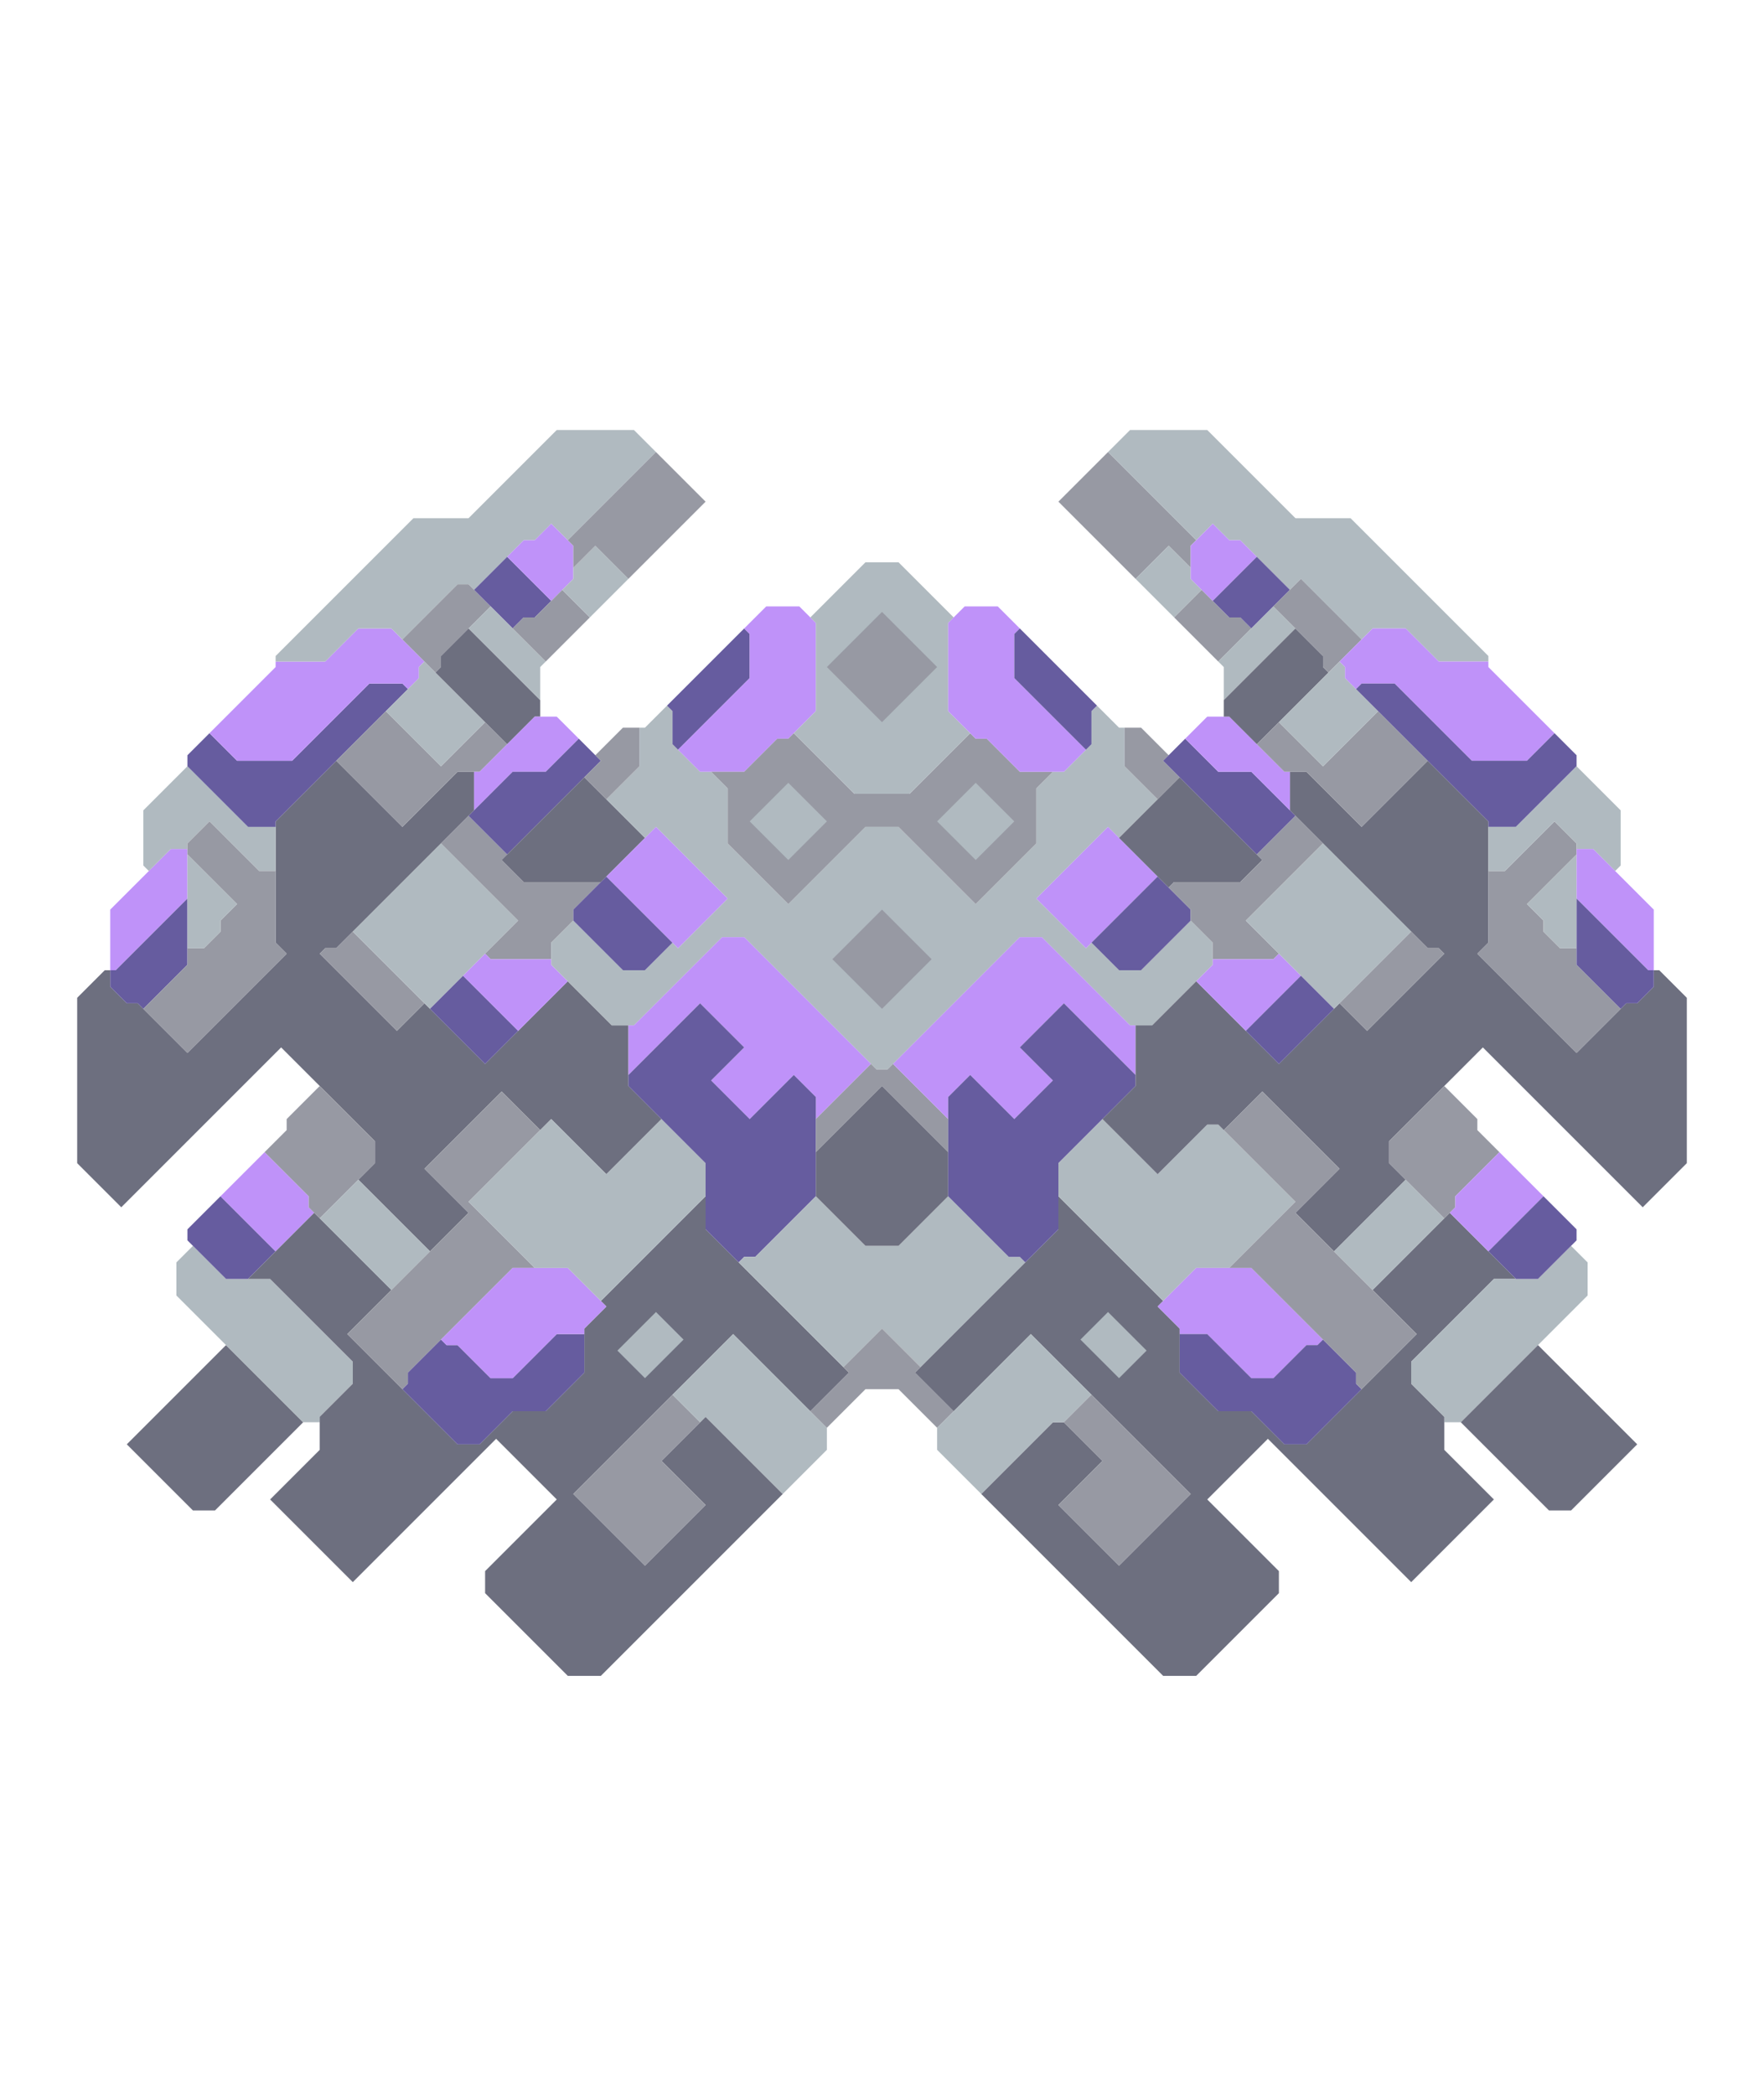 <svg xmlns="http://www.w3.org/2000/svg" width="160" height="190" style="fill-opacity:1;color-rendering:auto;color-interpolation:auto;text-rendering:auto;stroke:#000;stroke-linecap:square;stroke-miterlimit:10;shape-rendering:auto;stroke-opacity:1;fill:#000;stroke-dasharray:none;font-weight:400;stroke-width:1;font-family:&quot;Dialog&quot;;font-style:normal;stroke-linejoin:miter;font-size:12px;stroke-dashoffset:0;image-rendering:auto">
    <g style="stroke-linecap:round;fill:#6d6f7f;stroke:#6d6f7f">
        <path stroke="none" d="M7 105.5v-15L9.5 88h.5v1.5l1.5 1.5h1l4.5 4.5 9-9-1-1v-11l5.5-5.5 6 6 5-5H43v3.5L30.5 86h-1l-.5.5 7 7 2.5-2.5 5.5 5.5 7.5-7.5 4 4H57v5.5l3 3-5 5-5-5-1 1-3.5-3.5-7 7 4 4-3.5 3.5-6.5-6.5 1.5-1.5v-2L25.5 95 11 109.5Z" style="stroke:none"/>
    </g>
    <g stroke="none" style="stroke-linecap:round;fill:#bf92f9;stroke:#bf92f9">
        <path d="M10.5 88H10v-5.5l5.5-5.5H17v4.5Z" style="stroke:none"/>
        <path d="M10 89.5V88h.5l6.5-6.5v6l-4 4-.5-.5h-1Z" style="fill:#665c9f;stroke:none"/>
        <path d="m11.5 131 9-9 7 7-8 8h-2Z" style="fill:#6d6f7f;stroke:none"/>
        <path d="m13.5 79-.5-.5v-5l4-4 5.5 5.5H25v4h-1.5L19 74.5l-2 2v.5h-1.5Z" style="fill:#b0bac0;stroke:none"/>
        <path d="m13 91.5 4-4V86h1.5l1.5-1.5v-1l1.5-1.5-4.5-4.5v-1l2-2 4.5 4.5H25v6.5l1 1-9 9Z" style="fill:#9799a3;stroke:none"/>
        <path d="M16 117.5v-3l1.5-1.5 3 3h4l7.5 7.5v2l-3 3v.5h-1.5Z" style="fill:#b0bac0;stroke:none"/>
        <path d="M17 69.5v-1l2-2 2.5 2.5h5l7-7h3l.5.5-12 12v.5h-2.5Z" style="fill:#665c9f;stroke:none"/>
        <path d="M21.5 82 20 83.5v1L18.5 86H17v-8.5Z" style="fill:#b0bac0;stroke:none"/>
        <path d="M17 112.5v-1l3-3 5 5-2.5 2.5h-2Z" style="fill:#665c9f;stroke:none"/>
        <path d="m19 66.5 6-6V60h4.5l3-3h3l3 3-.5.5v1l-1 1-.5-.5h-3l-7 7h-5Zm1 42 4-4 4 4v1l.5.5-3.5 3.5Z" style="stroke:none"/>
        <path d="m22.5 116 6-6 7 7-4 4 10 10h2l3-3h3l3.5-3.5v-4l2-2-.5-.5 9.5-9.5v3l13 13-3.5 3.5-7-7L52 135.5l6.5 6.5 5.5-5.5-4-4 4-4 7 7L54.5 152h-3l-7.5-7.5v-2l6.5-6.5-5.5-5.5-13 13-7.5-7.5 4.5-4.5v-3l3-3v-2l-7.5-7.5Z" style="fill:#6d6f7f;stroke:none"/>
        <path d="m24 104.5 2-2v-1l3-3 5 5v2l-5 5-1-1v-1Z" style="fill:#9799a3;stroke:none"/>
        <path d="M25 60v-.5L37.5 47h5l8-8h7l2 2-8 8-1.5-1.5-1.5 1.5h-1L43 53.5l-.5-.5h-1l-5 5-1-1h-3l-3 3Z" style="fill:#b0bac0;stroke:none"/>
        <path d="m29 86.5.5-.5h1l1.5-1.5 6.5 6.5-2.5 2.5Z" style="fill:#9799a3;stroke:none"/>
        <path d="m29 110.5 3.5-3.5 6.5 6.5-3.5 3.5Z" style="fill:#b0bac0;stroke:none"/>
        <path d="m30.5 69 4.5-4.5 5 5 4-4 2 2-2.5 2.5h-2l-5 5Z" style="fill:#9799a3;stroke:none"/>
        <path d="m32 84.5 8-8 7 7-8 8Z" style="fill:#b0bac0;stroke:none"/>
        <path d="m31.5 121 11-11-4-4 7-7 3.5 3.5-6.5 6.5 6 6h-2l-9.5 9.5v1l-.5.5Z" style="fill:#9799a3;stroke:none"/>
        <path d="m35 64.5 3-3v-1l.5-.5 5.5 5.5-4 4Z" style="fill:#b0bac0;stroke:none"/>
        <path d="m36.5 58 5-5h1l2 2-4.5 4.5v1l-.5.5Z" style="fill:#9799a3;stroke:none"/>
        <path d="m36.5 126 .5-.5v-1l3-3 .5.5h1l3 3h2l4-4H53v3.5l-3.5 3.5h-3l-3 3h-2ZM39 91.5l3-3 5 5-3 3Z" style="fill:#665c9f;stroke:none"/>
        <path d="m39.5 61 .5-.5v-1l2.5-2.5 6.5 6.5V65h-.5L46 67.5Z" style="fill:#6d6f7f;stroke:none"/>
        <path d="m40 76.5 2.5-2.5 3.5 3.5-.5.5 2 2h7L52 82.5v1l-2 2V87h-5.5l-.5-.5 3-3Z" style="fill:#9799a3;stroke:none"/>
        <path d="m40.5 122-.5-.5 6.5-6.5h5l3.5 3.5-2 2v.5h-2.5l-4 4h-2l-3-3ZM42 88.5l2-2 .5.5H50v.5l1.5 1.5-4.5 4.5Z" style="stroke:none"/>
        <path d="m43 53.5 3-3 4 4-1.5 1.5h-1l-1 1Z" style="fill:#665c9f;stroke:none"/>
        <path d="m42.5 57 2-2 5 5-.5.5v3Z" style="fill:#b0bac0;stroke:none"/>
        <path d="M43 73.5V70h.5l5-5h2l2 2-3 3h-3Z" style="stroke:none"/>
        <path d="m42.5 74 4-4h3l3-3 2 2-8.5 8.5Z" style="fill:#665c9f;stroke:none"/>
        <path d="m42.5 109 7.5-7.5 5 5 5-5 4 4v3l-9.5 9.5-3-3h-3Z" style="fill:#b0bac0;stroke:none"/>
        <path d="m46 50.5 1.5-1.5h1l1.5-1.5 2 2v3l-2 2Z" style="stroke:none"/>
        <path d="m45.5 78 7.5-7.5 5.5 5.5-4 4h-7Z" style="fill:#6d6f7f;stroke:none"/>
        <path d="m46.5 57 1-1h1l2.5-2.5 2.5 2.5-4 4Z" style="fill:#9799a3;stroke:none"/>
        <path d="M50 87.5v-2l2-2 4.5 4.5h2l2.5-2.5.5.5 4.5-4.5-6.5-6.5-1 1-3.5-3.5 3-3V66h.5l2-2 .5.5v3l2.5 2.5h1l1.5 1.5v5l5.5 5.5 7-7h3l7 7 5.5-5.5v-5l1.5-1.5h1l2.5-2.5v-3l.5-.5 2 2h.5v3.5l3 3-3.5 3.5-1-1-6.5 6.5 4.5 4.5.5-.5 2.5 2.5h2l4.5-4.5 2 2v2l-5.5 5.5h-2l-8-8h-2l-12 12h-1l-12-12h-2l-8 8h-2Zm1-34 1-1v-1l2-2 3 3-3.5 3.5Z" style="fill:#b0bac0;stroke:none"/>
        <path d="M52 51.5v-2l-.5-.5 8-8 4.5 4.5-7 7-3-3Z" style="fill:#9799a3;stroke:none"/>
        <path d="M52 83.5v-1l3-3 6 6-2.5 2.5h-2Z" style="fill:#665c9f;stroke:none"/>
        <path d="m52 135.5 9-9 2.5 2.5-3.5 3.5 4 4-5.5 5.5Zm1-65 1.5-1.5-.5-.5 2.5-2.5H58v3.5l-3 3Z" style="fill:#9799a3;stroke:none"/>
        <path d="m55 79.5 4.5-4.5 6.5 6.5-4.5 4.5Z" style="stroke:none"/>
        <path d="m56 122.5 2.5 2.5 3.5-3.5-2.5-2.5Z" style="fill:#6d6f7f;stroke:none"/>
        <path d="m56 122.5 3.5-3.5 2.5 2.5-3.5 3.5Z" style="fill:#b0bac0;stroke:none"/>
        <path d="M57 97.5V93h.5l8-8h2L79 96.5l-5 5v-2l-2-2-4 4-3.5-3.5 3-3-4-4Z" style="stroke:none"/>
        <path d="M57 98.5v-1l6.5-6.5 4 4-3 3 3.5 3.5 4-4 2 2v9l-5.5 5.5h-1l-.5.5-3-3v-6ZM61.5 68l-.5-.5v-3l-.5-.5 7-7 .5.5v4Z" style="fill:#665c9f;stroke:none"/>
        <path d="m61 126.5 5.5-5.5 8.5 8.5v2l-4 4-7-7-.5.5Z" style="fill:#b0bac0;stroke:none"/>
        <path d="m61.5 68 6.5-6.5v-4l-.5-.5 2-2h3l1.5 1.5v8L71.5 67h-1l-3 3h-4Z" style="stroke:none"/>
        <path d="M64.5 70h3l3-3h1l.5-.5 5.5 5.5h5l5.5-5.5.5.5h1l3 3h3L94 71.5v5L88.5 82l-7-7h-3l-7 7-5.5-5.5v-5Z" style="fill:#9799a3;stroke:none"/>
        <path d="m68 74.5 3.5 3.5 3.5-3.5-3.5-3.5Z" style="fill:#9799a3;stroke:none"/>
        <path d="m67 114.5.5-.5h1l5.5-5.5 4.5 4.5h3l4.5-4.5 5.5 5.5h1l.5.5-9.5 9.5-3.5-3.5-3.5 3.5Zm1-40 3.5-3.5 3.5 3.5-3.5 3.5Zm4-8 2-2v-8l-.5-.5 5-5h3l5 5-.5.5v8l2 2-5.5 5.5h-5Z" style="fill:#b0bac0;stroke:none"/>
        <path d="M74 104.5v-3l5-5 .5.5h1l.5-.5 5 5v3l-6-6Z" style="fill:#9799a3;stroke:none"/>
        <path d="M74 108.5v-4l6-6 6 6v4l-4.5 4.5h-3Z" style="fill:#6d6f7f;stroke:none"/>
        <path d="m75 129.5-1.5-1.5 3.5-3.5-.5-.5 3.5-3.5 3.5 3.5-.5.5 3.5 3.5-1.5 1.5-3.5-3.5h-3Z" style="fill:#9799a3;stroke:none"/>
        <path d="m75 60.5 5 5 5-5-5-5Z" style="fill:#b0bac0;stroke:none"/>
        <path d="m75 60.5 5-5 5 5-5 5Z" style="fill:#9799a3;stroke:none"/>
        <path d="m75.5 87 4.5 4.5 4.5-4.5-4.5-4.5Z" style="fill:#b0bac0;stroke:none"/>
        <path d="m75.5 87 4.5-4.5 4.5 4.5-4.5 4.5Z" style="fill:#9799a3;stroke:none"/>
        <path d="M81 96.5 92.5 85h2l8 8h.5v4.5L96.5 91l-4 4 3 3-3.5 3.5-4-4-2 2v2Z" style="stroke:none"/>
        <path d="m83 124.5 13-13v-3l9.5 9.5-.5.5 2 2v4l3.5 3.5h3l3 3h2l10-10-4-4 7-7 6 6h-2l-7.5 7.5v2l3 3v3l4.5 4.5-7.5 7.5-13-13-5.5 5.5 6.5 6.5v2l-7.5 7.5h-3L89 135.5l6.5-6.5h1l3.5 3.5-4 4 5.5 5.5 6.5-6.5L93.5 121l-7 7Z" style="fill:#6d6f7f;stroke:none"/>
        <path d="m85 74.5 3.5 3.5 3.5-3.5-3.5-3.5Z" style="fill:#9799a3;stroke:none"/>
        <path d="m85 74.5 3.5-3.5 3.5 3.5-3.5 3.5Zm0 57v-2l8.5-8.5 5.5 5.5-2.5 2.5h-1l-6.5 6.5Z" style="fill:#b0bac0;stroke:none"/>
        <path d="M86 64.5v-8l1.5-1.5h3l2 2-.5.5v4l6.5 6.5-2 2h-4l-3-3h-1Z" style="stroke:none"/>
        <path d="M86 108.5v-9l2-2 4 4 3.5-3.5-3-3 4-4 6.5 6.5v1l-7 7v6l-3 3-.5-.5h-1ZM99.5 64l-.5.5v3l-.5.5-6.5-6.5v-4l.5-.5Z" style="fill:#665c9f;stroke:none"/>
        <path d="m94 81.5 6.5-6.5 4.5 4.5-6.5 6.5Z" style="stroke:none"/>
        <path d="m96 45.5 4.5-4.5 8 8-.5.5v2l-2-2-3 3Z" style="fill:#9799a3;stroke:none"/>
        <path d="M96 108.5v-3l4-4 5 5 4.5-4.5h1l7 7-6 6h-3l-3 3Z" style="fill:#b0bac0;stroke:none"/>
        <path d="m96 136.5 4-4-3.5-3.5 2.5-2.5 9 9-6.5 6.5Z" style="fill:#9799a3;stroke:none"/>
        <path d="m98 121.5 3.5 3.5 2.5-2.5-3.5-3.5Z" style="fill:#6d6f7f;stroke:none"/>
        <path d="m98 121.5 2.5-2.5 3.5 3.5-2.5 2.5Z" style="fill:#b0bac0;stroke:none"/>
        <path d="m99 85.5 6-6 3 3v1l-4.5 4.5h-2Z" style="fill:#665c9f;stroke:none"/>
        <path d="m100 101.5 3-3V93h1.5l4-4 7.5 7.5 5.5-5.5 2.5 2.5 7-7-.5-.5h-1L117 73.5V70h1.5l5 5 6-6 5.5 5.5v11l-1 1 9 9 4.5-4.5h1l1.5-1.5V88h.5l2.5 2.5v15l-4 4L134.5 95l-8.5 8.5v2l1.5 1.5-6.5 6.5-3.5-3.5 4-4-7-7-3.5 3.5-.5-.5h-1l-4.5 4.5Z" style="fill:#6d6f7f;stroke:none"/>
        <path d="m100.5 41 2-2h7l8 8h5L135 59.5v.5h-4.5l-3-3h-3l-1 1-5.5-5.5-1 1-4.5-4.5h-1l-1.5-1.5-1.5 1.5Z" style="fill:#b0bac0;stroke:none"/>
        <path d="M102 69.5V66h1.5l2.5 2.5-.5.5 1.5 1.5-2 2Z" style="fill:#9799a3;stroke:none"/>
        <path d="m101.5 76 5.5-5.5 7.5 7.5-2 2h-6l-.5.5Z" style="fill:#6d6f7f;stroke:none"/>
        <path d="m103 52.5 3-3 2 2v1l1 1-2.5 2.5Z" style="fill:#b0bac0;stroke:none"/>
        <path d="m105 118.5 3.5-3.5h5l6.5 6.5-.5.5h-1l-3 3h-2l-4-4H107v-.5Z" style="stroke:none"/>
        <path d="m105.5 69 2-2 3 3h3l4 4-3.5 3.5Z" style="fill:#665c9f;stroke:none"/>
        <path d="m106 80.5.5-.5h6l2-2-.5-.5 3.5-3.5 2.5 2.5-7 7 3 3-.5.5H110v-1.5l-2-2v-1Zm.5-24.5 2.5-2.5 2.5 2.5h1l1 1-3 3Z" style="fill:#9799a3;stroke:none"/>
        <path d="M107 124.5V121h2.5l4 4h2l3-3h1l.5-.5 3 3v1l.5.5-5 5h-2l-3-3h-3Z" style="fill:#665c9f;stroke:none"/>
        <path d="M108 52.5v-3l2-2 1.5 1.5h1l1.5 1.5-4 4Zm-.5 14.5 2-2h2l5 5h.5v3.5l-3.5-3.5h-3Zm1 22 1.5-1.5V87h5.5l.5-.5 2 2-5 5Z" style="stroke:none"/>
        <path d="m110 54.5 4-4 3 3-3.5 3.5-1-1h-1Z" style="fill:#665c9f;stroke:none"/>
        <path d="M111 63.5v-3l-.5-.5 5-5 2 2Z" style="fill:#b0bac0;stroke:none"/>
        <path d="M111.5 65h-.5v-1.5l6.5-6.5 2.5 2.5v1l.5.5-6.5 6.5Z" style="fill:#6d6f7f;stroke:none"/>
        <path d="m111 102.5 3.5-3.5 7 7-4 4 11 11-5 5-.5-.5v-1l-9.5-9.5h-2l6-6Z" style="fill:#9799a3;stroke:none"/>
        <path d="m113 83.5 7-7 8 8-7 7Z" style="fill:#b0bac0;stroke:none"/>
        <path d="m113 93.5 5-5 3 3-5 5Z" style="fill:#665c9f;stroke:none"/>
        <path d="m114 67.5 2-2 4 4 5-5 4.5 4.5-6 6-5-5h-2Zm1.5-12.5 2.5-2.5 5.5 5.5-3 3-.5-.5v-1Z" style="fill:#9799a3;stroke:none"/>
        <path d="m116 65.5 5.5-5.5.5.5v1l3 3-5 5Zm5 48 6.5-6.5 3.5 3.5-6.5 6.5Z" style="fill:#b0bac0;stroke:none"/>
        <path d="m123 62.5-1-1v-1l-.5-.5 3-3h3l3 3h4.5v.5l6 6-2.5 2.5h-5l-7-7h-3Z" style="stroke:none"/>
        <path d="m121.5 91 6.5-6.5 1.5 1.5h1l.5.5-7 7Z" style="fill:#9799a3;stroke:none"/>
        <path d="m123 62.5.5-.5h3l7 7h5l2.5-2.5 2 2v1l-5.5 5.5H135v-.5Z" style="fill:#665c9f;stroke:none"/>
        <path d="M126 105.5v-2l5-5 3 3v1l2 2-4 4v1l-1 1Z" style="fill:#9799a3;stroke:none"/>
        <path d="M128 125.5v-2l7.5-7.5h4l3-3 1.5 1.5v3L132.5 129H131v-.5Z" style="fill:#b0bac0;stroke:none"/>
        <path d="m131.5 110 .5-.5v-1l4-4 4 4-5 5Z" style="stroke:none"/>
        <path d="m132.5 129 7-7 9 9-6 6h-2Z" style="fill:#6d6f7f;stroke:none"/>
        <path d="m134 86.5 1-1V79h1.5l4.5-4.5 2 2v1l-4.5 4.5 1.5 1.5v1l1.5 1.5h1.5v1.5l4 4-4 4Z" style="fill:#9799a3;stroke:none"/>
        <path d="M135 79v-4h2.5l5.5-5.5 4 4v5l-.5.5-2-2H143v-.5l-2-2-4.5 4.5Z" style="fill:#b0bac0;stroke:none"/>
        <path d="m135 113.5 5-5 3 3v1l-3.5 3.5h-2Z" style="fill:#665c9f;stroke:none"/>
        <path d="m138.5 82 4.5-4.5V86h-1.5l-1.5-1.5v-1Z" style="fill:#b0bac0;stroke:none"/>
        <path d="M143 81.5V77h1.5l5.5 5.5V88h-.5Z" style="stroke:none"/>
        <path d="M149.5 88h.5v1.5l-1.5 1.5h-1l-.5.5-4-4v-6Z" style="fill:#665c9f;stroke:none"/>
    </g>
</svg>
